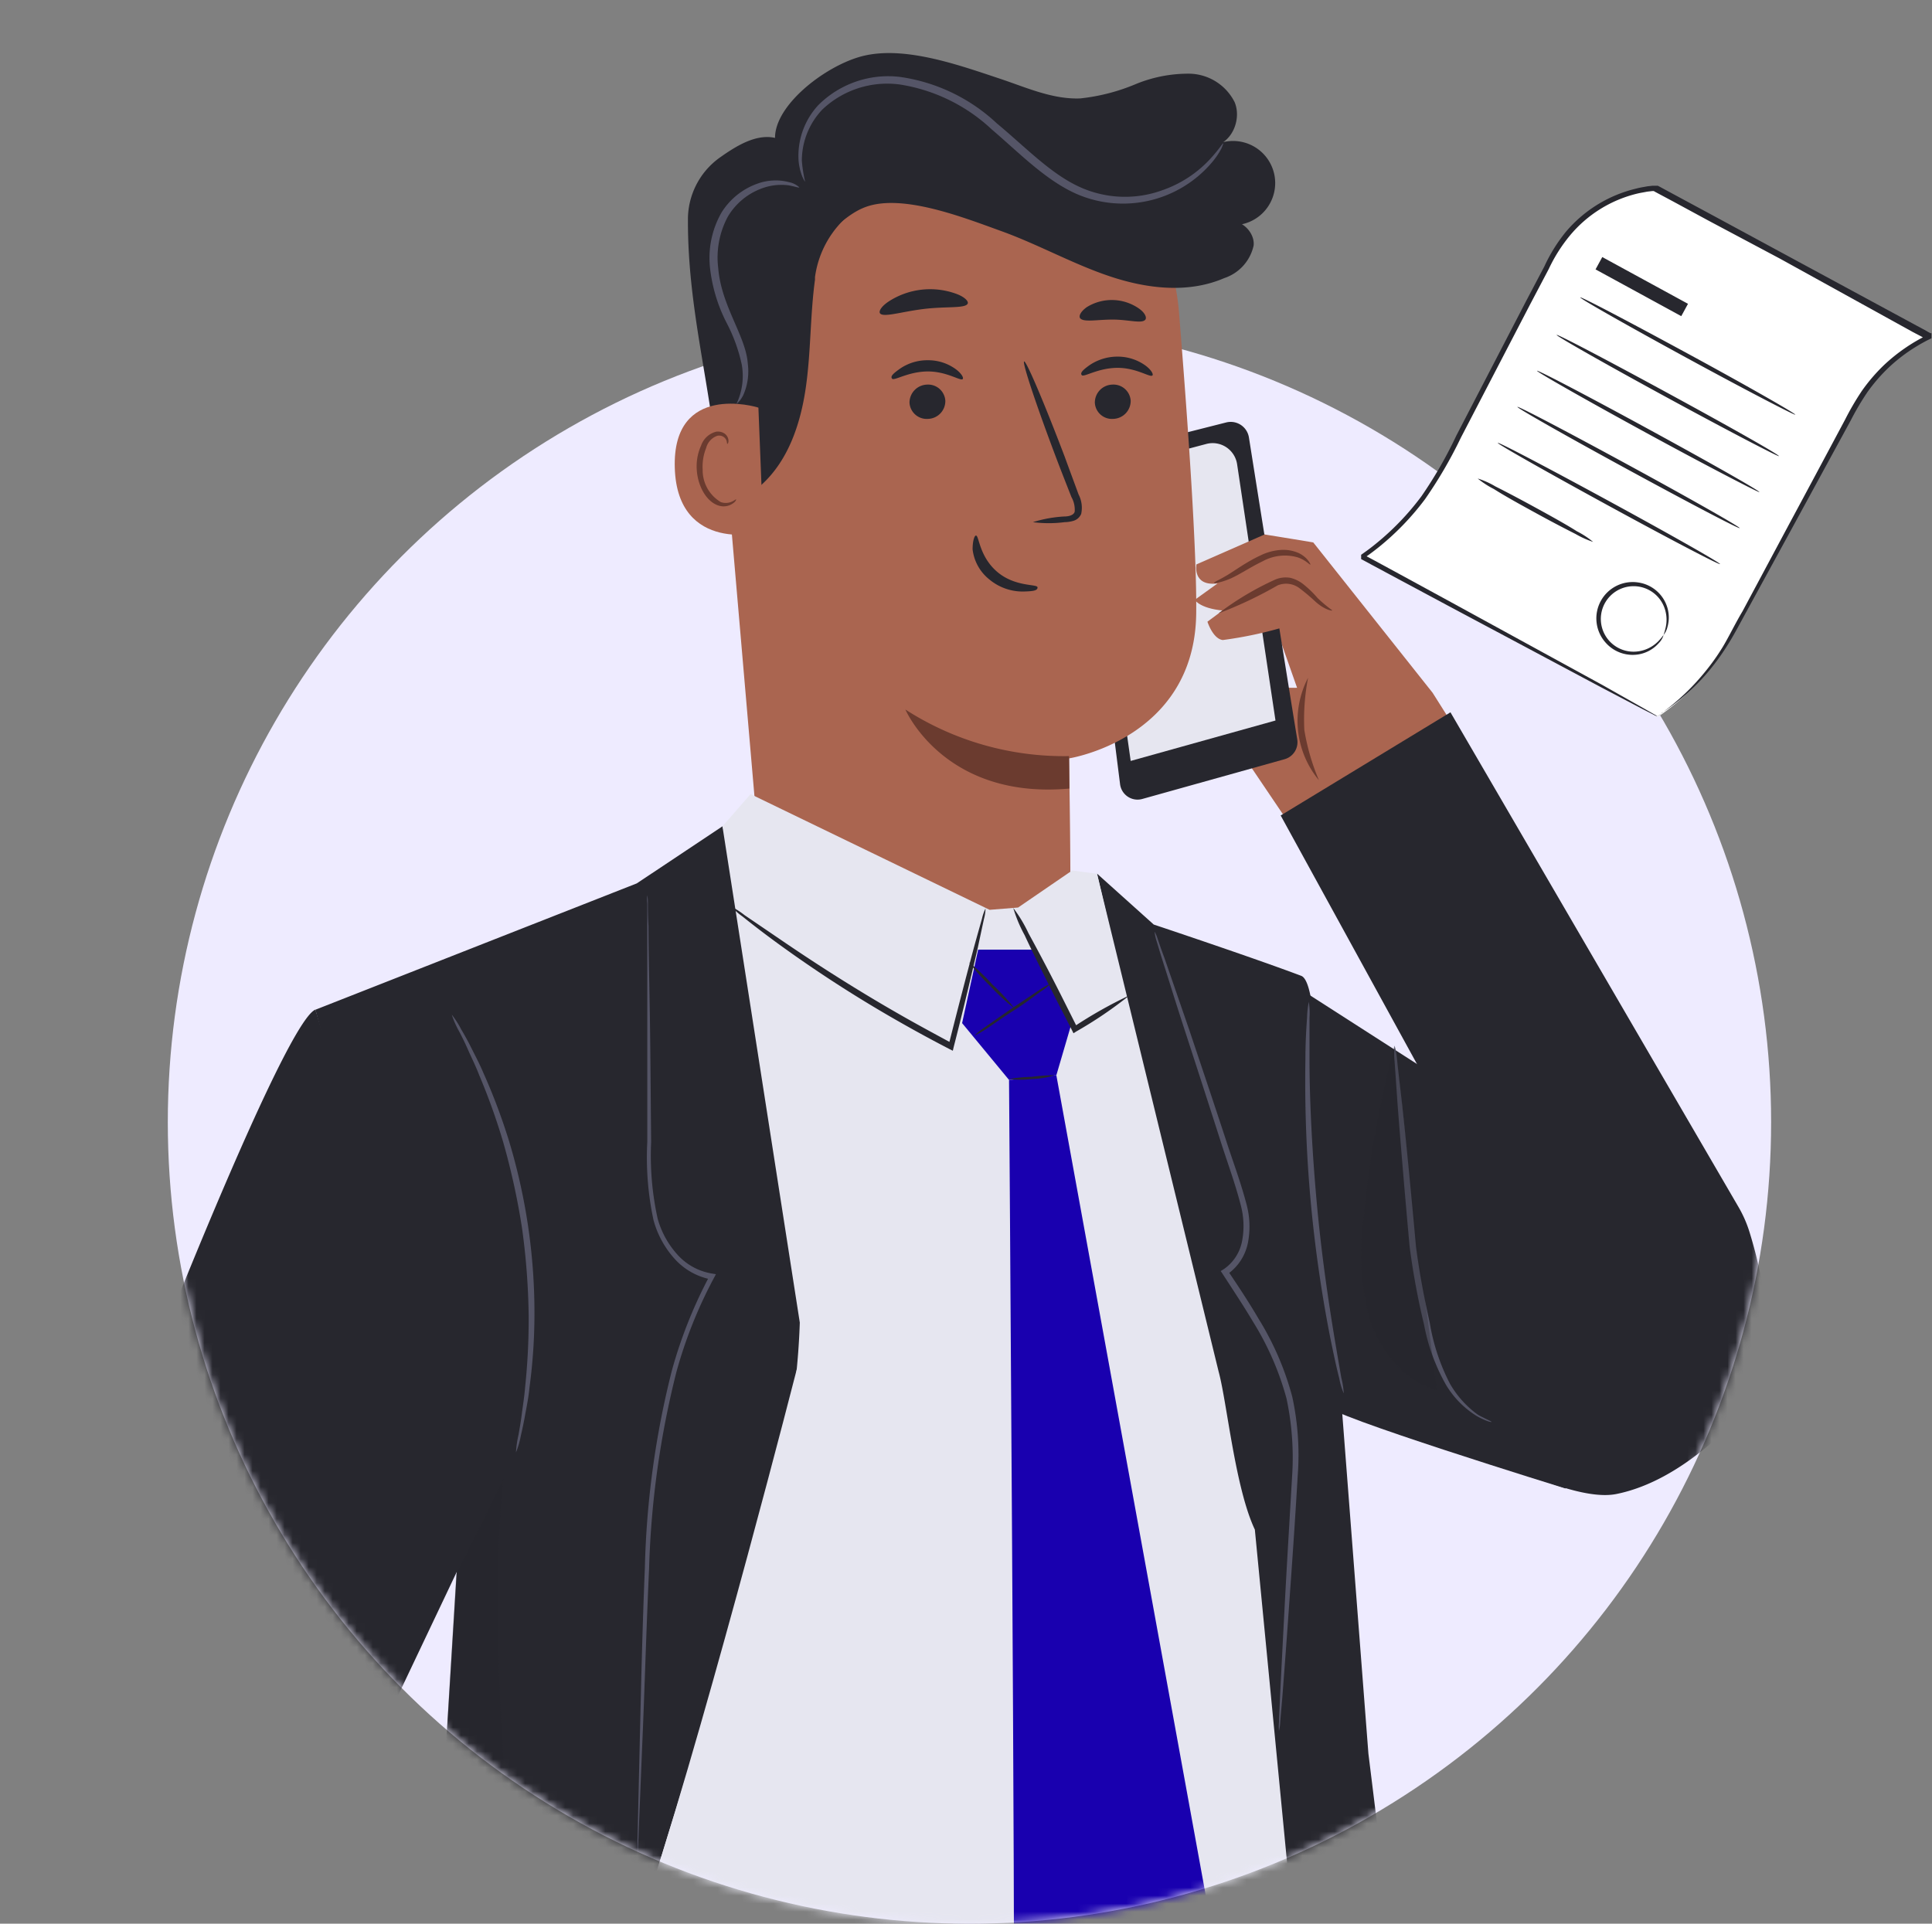 <svg xmlns="http://www.w3.org/2000/svg" width="241" height="240" fill="none" viewBox="0 0 241 240"><rect x="0" y="0" width="241" height="240" fill="#808080" stroke="none"/><g clip-path="url(#man-advocate_svg__a)"><circle cx="120.932" cy="140" r="100" fill="#EEEBFF"/><mask id="man-advocate_svg__b" width="241" height="240" x="0" y="0" maskUnits="userSpaceOnUse" style="mask-type:alpha"><path fill="#fff" fill-rule="evenodd" d="M240.932 0h-240v140h20c0 55.228 44.772 100 100 100s100-44.772 100-100h20z" clip-rule="evenodd"/></mask><g mask="url(#man-advocate_svg__b)"><path fill="#AA6550" d="M152.001 65.836c.813 0 11.816 1.836 11.816 1.836l14.887 18.756 2.243 3.552-20.08 12.84-8.866-13.126-7.526-4.892a7.66 7.66 0 0 1 7.947-.828 23.5 23.5 0 0 0 9.378 1.837l-2.649-7.527-8.159-1.625z"/><path fill="#27272E" d="M152.935 52.71a2.3 2.3 0 0 1 2.522.986c.174.272.289.577.338.897 1.219 7.691 4.907 30.842 6.021 37.631a2.2 2.2 0 0 1-1.596 2.499l-17.717 4.952a2.197 2.197 0 0 1-2.785-1.851l-4.847-38.43a2.32 2.32 0 0 1 1.731-2.544z"/><path fill="#E6E6F0" d="m141.043 94.933 18.063-5.042-4.787-31.972a3.1 3.1 0 0 0-1.36-2.129 3.08 3.08 0 0 0-2.493-.4L136 59.228z"/><path fill="#AA6550" d="m89.322 43.769 6.487 75.263 37.632-3.011c.225-4.395-.091-21.405-.091-21.405s15.67-2.438 15.866-18.063c.09-7.616-.994-23.331-2.138-37.496a28.99 28.99 0 0 0-30.556-26.688 28.99 28.99 0 0 0-27.2 31.4"/><path fill="#6B3B2F" d="M133.365 94.33a36.5 36.5 0 0 1-20.426-5.81s4.832 11.275 20.457 9.86z"/><path fill="#27272E" d="M141.043 50.001a2.244 2.244 0 0 1-2.168 2.258 2.137 2.137 0 0 1-2.303-2.017 2.244 2.244 0 0 1 2.153-2.258 2.154 2.154 0 0 1 2.318 2.017m2.709-3.161c-.271.301-1.972-.963-4.38-.948s-4.17 1.204-4.425.918c-.256-.286.15-.663.918-1.22a6.2 6.2 0 0 1 3.552-1.098 5.9 5.9 0 0 1 3.492 1.129c.738.557.994 1.098.843 1.219M117.922 50a2.226 2.226 0 0 1-2.152 2.259 2.154 2.154 0 0 1-2.318-2.017 2.256 2.256 0 0 1 2.167-2.258A2.15 2.15 0 0 1 117.922 50m2.167-2.709c-.271.286-1.972-.963-4.381-.948-2.408.015-4.169 1.204-4.425.903s.15-.647.918-1.204a6.02 6.02 0 0 1 3.552-1.099 5.83 5.83 0 0 1 3.493 1.13c.737.556.978 1.083.843 1.218m8.761 17.852a16 16 0 0 1 3.913-.707c.602 0 1.19-.18 1.295-.602a3.2 3.2 0 0 0-.407-1.822c-.587-1.505-1.189-3.01-1.821-4.68-2.529-6.67-4.35-12.148-4.079-12.239.271-.09 2.529 5.224 5.058 11.877.602 1.656 1.189 3.221 1.731 4.711.388.745.505 1.602.331 2.424a1.51 1.51 0 0 1-1.024.888 4 4 0 0 1-1.038.15 15.3 15.3 0 0 1-3.959 0m-7.105 1.672c.391 0 .391 2.589 2.634 4.516 2.243 1.926 5.012 1.505 5.043 1.941.03.437-.618.497-1.807.527a6.5 6.5 0 0 1-4.199-1.505 5.63 5.63 0 0 1-2.093-3.763c0-1.084.241-1.731.422-1.716m-1.024-28.961c-.241.662-2.649.346-5.479.692s-5.103 1.114-5.479.527c-.166-.286.226-.903 1.159-1.505a9.5 9.5 0 0 1 8.339-.919c1.039.377 1.55.904 1.46 1.205m22.159 2.016c-.421.557-2.092 0-4.079 0s-3.688.377-4.08-.195c-.165-.286.106-.828.843-1.355a5.92 5.92 0 0 1 6.563.21c.708.512.934 1.084.753 1.34m-36.61-13.276h-.09a12.33 12.33 0 0 0-4.516 7.977v.317c-.617 4.515-.497 9.031-1.159 13.547s-2.198 9.032-5.51 12.042c-1.354 1.265-3.747 2.138-4.861.662a3.7 3.7 0 0 1-.557-2.047c-.843-10.792-3.793-20.366-3.763-31.61a9.48 9.48 0 0 1 3.898-7.767c2.364-1.686 5.239-3.447 7.873-2.198s6.021 6.157 8.053 8.234"/><path fill="#AA6550" d="M94.605 50.86c-.27-.121-10.763-3.192-10.431 7.525.33 10.718 11.033 8.159 11.033 7.858s-.602-15.384-.602-15.384"/><path fill="#6B3B2F" d="M91.806 62.284s-.18.135-.482.286a1.87 1.87 0 0 1-1.4.075 4.62 4.62 0 0 1-2.273-4.064c-.055-.92.094-1.84.437-2.695a2.17 2.17 0 0 1 1.355-1.505.98.98 0 0 1 1.129.467c.15.3.09.512.15.527s.21-.181.12-.617a1.2 1.2 0 0 0-.451-.663 1.5 1.5 0 0 0-1.039-.24 2.68 2.68 0 0 0-1.896 1.73 6.3 6.3 0 0 0-.542 3.01c.135 2.169 1.31 4.14 2.86 4.517a2 2 0 0 0 1.7-.346c.332-.226.377-.467.332-.482"/><path fill="#27272E" d="M97.238 19.173c-2.634-4.29 4.591-10.446 9.875-12.042 5.283-1.595 12.253.903 17.506 2.65 3.327 1.098 6.623 2.634 10.13 2.498a24.5 24.5 0 0 0 6.789-1.73 17.2 17.2 0 0 1 6.849-1.356 6.44 6.44 0 0 1 5.63 3.568c.888 2.167-.376 5.148-2.71 5.464a5.255 5.255 0 0 1 7.708 3.861 5.26 5.26 0 0 1-1.608 4.59 5.25 5.25 0 0 1-4.685 1.303c1.506-1.16 3.854.753 3.658 2.65a5.52 5.52 0 0 1-3.658 4.064c-4.516 1.956-9.679 1.324-14.3-.226s-8.911-3.974-13.547-5.645-12.268-4.681-16.859-3.01c-3.387 1.204-5.75 5.283-7.662 4.38a6.53 6.53 0 0 1-3.387-4.817 18.9 18.9 0 0 1 .211-6.021"/><path fill="#555567" d="M152.586 17.879c-.09 0-.541.783-1.7 2.032a14.7 14.7 0 0 1-5.946 3.839 13.62 13.62 0 0 1-10.221-.407c-3.643-1.64-6.759-4.952-10.386-7.963a22.2 22.2 0 0 0-12.042-5.78 12.33 12.33 0 0 0-10.236 3.537 9.32 9.32 0 0 0-2.439 6.925 7 7 0 0 0 .467 1.971c.196.422.316.633.346.618a17 17 0 0 1-.406-2.604 9.26 9.26 0 0 1 2.574-6.398 11.75 11.75 0 0 1 9.694-3.1 21.66 21.66 0 0 1 11.44 5.614c3.522 3.01 6.743 6.367 10.642 8.068a14.54 14.54 0 0 0 16.874-4.049 9.6 9.6 0 0 0 1.114-1.656c.165-.406.256-.632.225-.647M91.865 50.392s.466-.3.873-1.144a7.36 7.36 0 0 0 .542-3.883c-.241-3.447-3.297-7.15-3.688-11.922a10.8 10.8 0 0 1 1.189-6.397 8.2 8.2 0 0 1 3.974-3.432 7 7 0 0 1 3.582-.497c.858.15 1.325.346 1.37.256a2.63 2.63 0 0 0-1.28-.647 6.64 6.64 0 0 0-3.928.18 8.7 8.7 0 0 0-4.516 3.643 11.44 11.44 0 0 0-1.4 7 19.8 19.8 0 0 0 2.062 6.743 20.4 20.4 0 0 1 1.882 5.193 8.1 8.1 0 0 1-.662 4.907"/><path fill="#AA6550" d="m158.73 71.541-8.113 6.021s.677 2.138 1.912 2.288a50 50 0 0 0 7.767-1.656z"/><path fill="#AA6550" d="m157.751 66.679-8.505 3.733s-.542 2.77 2.634 2.378l-2.845 2.047s.708 1.235 4.26 1.385c3.553.15 7-4.786 7-4.786z"/><path fill="#6B3B2F" d="M166.195 76.147c0 .106-1.038-.09-2.167-1.144a24 24 0 0 0-1.957-1.64 2.77 2.77 0 0 0-2.695-.332 51 51 0 0 1-7.375 3.492 36.8 36.8 0 0 1 7.104-4.23 3.4 3.4 0 0 1 1.822-.21 4.2 4.2 0 0 1 1.505.692c.705.544 1.35 1.16 1.927 1.837a17 17 0 0 0 1.836 1.535m-1.671 21.194a11.63 11.63 0 0 1-1.354-12.78 27.5 27.5 0 0 0-.467 6.503 27.3 27.3 0 0 0 1.821 6.277m-1.053-26.914c-.105.09-.556-.557-1.64-.903a5.76 5.76 0 0 0-4.32.497c-1.596.767-3.011 1.746-4.14 2.212s-1.927.572-1.942.482.663-.361 1.686-.978c1.024-.618 2.348-1.611 4.08-2.424a6.8 6.8 0 0 1 2.619-.707 4.7 4.7 0 0 1 2.212.406c1.129.557 1.445 1.385 1.445 1.415"/><path fill="#27272E" d="m162.764 123.759 44.24 28.404-11.726 33.537s-30.271-9.347-29.714-10.326c.557-.978-2.8-51.615-2.8-51.615"/><path fill="#27272E" d="M171.691 343.632s9.934-8.534 10.913-14.962c.978-6.427-11.907-109.884-11.907-109.884l-6.578-85.529c0 1.505.181-10.777-1.806-11.515-6.021-2.273-18.395-6.397-18.395-6.397l-7.074-6.353s12.704 54.31 15.173 69.152zM90.12 103.091l-10.688 7.12-40.085 15.76 17.807 67.15-2.394 39.016-2.272 24.762s-11.937 61.309-22.474 98.564c0 0 11.756 22.278 21.42 25.379l4.019 2.393 14.33-104.932 12.298-16.557a67 67 0 0 0 3.327-4.923c3.01-4.922 9.904-16.106 15.398-24.731 7.256-11.395 16.558-37.285 13.804-48.334-2.755-11.049-24.49-80.667-24.49-80.667"/><path fill="#E6E6F0" d="m90.12 103.092 9.648 61.911a89.5 89.5 0 0 1-3.898 23.332l-17.22 55.694s-13.548 30.361-8.866 34.245c4.68 3.884 41.093 0 41.093 0l49.282-7.15a4.334 4.334 0 0 0 3.688-4.696l-7.315-75.595c-2.469-5.223-3.477-15.91-4.516-19.703l-15.173-62.123-3.101-.406-6.743 4.621-3.553.286-29.82-14.435z"/><path fill="#E6E6F0" d="M81.134 235.946c7.963-24.822 18.274-65.178 18.274-65.178 3.206 21.074-.302 42.674-8.144 62.544-6.412 16.196-14.164 28.449-19.493 45.052l-.166.677s-3.01.166-2.8-4.274c.211-4.441 4.516-17.657 7.391-24.973s4.938-13.848 4.938-13.848"/><path fill="#1900AF" d="M128.715 118.475h-6.698l-2.002 9.167 5.855 7.09 5.901-.587 1.927-6.578-1.581-3.673z"/><path fill="#27272E" d="M167.776 172.002c2.107.422 25.378 16.077 33.838 14.391s15.308-9.664 16.212-10.733c4.801-5.69 1.791-17.506.406-21.961a15 15 0 0 0-1.37-3.116l-35.93-61.716-21.179 12.87 21.977 40.085zM-5.525 246.618a27.58 27.58 0 0 1 1.295-22.579c4.877-9.649 12.614-25.228 14.24-30.346 2.408-7.601 24.927-65.93 29.337-67.737l19.569 66.066-22.73 47.868 26.643 50.2-22.202 23.934s-42.012-58.585-45.474-65.825a31 31 0 0 1-.678-1.581"/><path fill="#555567" d="M167.625 173.839a8 8 0 0 1-.557-1.852c-.316-1.204-.707-3.01-1.144-5.163a168 168 0 0 1-2.453-17.235 165 165 0 0 1-.633-17.401c0-2.228.121-4.019.211-5.268q.02-.973.211-1.927c.106.641.137 1.293.09 1.942v5.253c0 4.516.256 10.537.858 17.341s1.505 12.825 2.228 17.205c.346 2.062.647 3.808.888 5.193q.241.941.301 1.912m18.425 3.567s-.181 0-.512-.12a8 8 0 0 1-1.34-.633 11.5 11.5 0 0 1-3.823-3.883 24.3 24.3 0 0 1-2.74-7.526 92 92 0 0 1-1.791-9.679 1285 1285 0 0 1-1.505-17.747c-.151-2.153-.271-3.959-.377-5.389a9.2 9.2 0 0 1 0-1.987q.254.964.331 1.957c.151 1.505.362 3.221.603 5.358.496 4.516 1.113 10.823 1.731 17.717.436 3.432 1.083 6.684 1.731 9.604a25.5 25.5 0 0 0 2.498 7.526 12.3 12.3 0 0 0 3.523 3.914c1.084.587 1.746.828 1.671.888"/><path fill="#27272E" d="M173.917 130.502a133 133 0 0 0-3.793 21.149 32.3 32.3 0 0 0 .662 12.78c1.295 4.094 4.32 7.873 8.475 9.032a1311 1311 0 0 1-5.013-41.982M50.667 265.84s7.045 14.436 10.944 21.992c8.128-33.582-2.183-68.926 1.174-103.306l-5.87 11.846-1.657 27.411-1.264 16.076s-1.204 17.296-3.327 25.981" opacity=".3"/><path fill="#555567" d="M56.357 126.588c.455.583.853 1.208 1.19 1.867a32 32 0 0 1 1.249 2.288c.451.903 1.008 1.942 1.505 3.116a75 75 0 0 1 3.176 8.429 74 74 0 0 1 3.191 21.766 69 69 0 0 1-.617 9.032c-.12 1.279-.361 2.423-.542 3.417a49 49 0 0 1-.527 2.559 11.2 11.2 0 0 1-.617 2.137c.04-.74.146-1.476.316-2.197.12-.708.271-1.506.407-2.574.135-1.069.316-2.138.42-3.402.31-2.965.456-5.945.438-8.927a87 87 0 0 0-.828-10.883 88 88 0 0 0-2.334-10.672 78 78 0 0 0-3.01-8.414c-.452-1.189-.979-2.213-1.385-3.146a35 35 0 0 0-1.129-2.333 11.2 11.2 0 0 1-.903-2.063"/><path fill="#27272E" d="M35.976 240.296c-.105.075-1.114-1.506-3.01-3.989a38.8 38.8 0 0 0-8.897-8.053 9.13 9.13 0 0 0-6.141-1.506 12.05 12.05 0 0 0-4.862 2.078c-2.544 1.746-3.929 3.115-4.034 3.01.244-.391.55-.742.903-1.039q1.321-1.319 2.815-2.438a12.2 12.2 0 0 1 5.012-2.243 9.58 9.58 0 0 1 6.654 1.505 34.6 34.6 0 0 1 8.926 8.385 31 31 0 0 1 2.047 3.101c.256.363.454.764.587 1.189m-4.968-15.82a30.6 30.6 0 0 1 4.968 15.278c-.241 0-.828-3.522-2.213-7.722s-2.92-7.421-2.755-7.556"/><path fill="#555567" d="M79.523 234.622a7.3 7.3 0 0 1 0-1.31v-3.718c.075-3.296.18-7.963.316-13.683s.286-12.644.602-20.276a110.5 110.5 0 0 1 3.372-24.656 57.7 57.7 0 0 1 4.757-11.906l.286.572a8.18 8.18 0 0 1-4.817-2.725 11.8 11.8 0 0 1-2.514-4.681 37.2 37.2 0 0 1-.783-9.754V112.68a4.7 4.7 0 0 1 0-.993q.085.493.075.993c0 .723 0 1.686.076 2.891 0 2.589.09 6.216.165 10.717s.106 10.055.166 16.197a36.5 36.5 0 0 0 .813 9.558 11.15 11.15 0 0 0 2.363 4.365 7.38 7.38 0 0 0 4.365 2.469l.542.09-.256.482a56.6 56.6 0 0 0-4.681 11.741 113 113 0 0 0-3.402 24.476c-.346 7.616-.542 14.495-.783 20.275-.24 5.781-.421 10.357-.557 13.668l-.18 3.718q.07.645.075 1.295m64.5-118.39q.225.394.361.828c.211.632.512 1.505.858 2.424l3.116 9.031c1.295 3.869 2.845 8.46 4.516 13.548.828 2.604 1.851 5.253 2.619 8.188.413 1.527.48 3.126.196 4.682a6.26 6.26 0 0 1-2.68 4.109l.121-.557c1.264 1.882 2.604 3.884 3.853 6.021a36.2 36.2 0 0 1 4.215 9.754c.704 3.241.932 6.568.677 9.875-.361 6.246-.767 11.861-1.099 16.557-.331 4.697-.617 8.46-.827 11.185-.106 1.249-.196 2.257-.256 3.01a5.4 5.4 0 0 1-.151 1.054 5.3 5.3 0 0 1 0-1.069c0-.768.075-1.791.121-3.01.135-2.74.331-6.548.572-11.2s.587-10.371.948-16.558c.208-3.233-.03-6.48-.708-9.648a35.8 35.8 0 0 0-4.154-9.529c-1.234-2.077-2.559-4.064-3.823-6.021l-.226-.331.346-.21a5.48 5.48 0 0 0 2.333-3.598 10 10 0 0 0-.165-4.365c-.723-2.83-1.747-5.555-2.559-8.129a3179 3179 0 0 0-4.411-13.652c-1.264-3.884-2.182-6.879-2.875-9.032-.316-1.008-.557-1.836-.753-2.469a6 6 0 0 1-.165-.888"/><path fill="#27272E" d="M91.219 113.101c.585.302 1.14.66 1.656 1.069l4.425 3.011c3.763 2.574 9.032 6.021 15.053 9.453 2.258 1.294 4.516 2.498 6.503 3.582l-.542.241a919 919 0 0 1 3.191-12.313c.391-1.415.722-2.589.993-3.552q.145-.651.437-1.25a5.3 5.3 0 0 1-.196 1.31c-.211.978-.466 2.167-.768 3.597-.707 3.011-1.716 7.376-3.01 12.389l-.105.451-.422-.211a175 175 0 0 1-6.548-3.567 161 161 0 0 1-14.962-9.679 118 118 0 0 1-4.29-3.281 8.6 8.6 0 0 1-1.415-1.25m49.674 11.079a51 51 0 0 1-6.654 4.516l-.331.211-.18-.361-2.032-3.959c-1.506-3.011-2.936-5.871-3.884-7.918a17.2 17.2 0 0 1-1.415-3.387 17 17 0 0 1 1.897 3.146 261 261 0 0 1 4.094 7.798l2.032 4.049-.512-.151a55 55 0 0 1 6.985-3.944"/><path fill="#27272E" d="M131.077 122.705a7.5 7.5 0 0 1-1.324 1.039c-.828.617-2.002 1.505-3.312 2.333-1.309.828-2.499 1.686-3.372 2.258a10 10 0 0 1-1.505.858 8 8 0 0 1 1.325-1.054c.843-.602 2.017-1.43 3.311-2.318l3.372-2.258q.716-.494 1.505-.858"/><path fill="#27272E" d="M126.562 125.821a26 26 0 0 1-3.011-2.77 27 27 0 0 1-2.694-3.011 25.5 25.5 0 0 1 2.92 2.77 26.6 26.6 0 0 1 2.785 3.011m9.814 105.187c.259.509.446 1.051.557 1.611.316 1.053.722 2.589 1.174 4.515.933 3.809 2.032 9.122 2.905 15.053s1.37 11.32 1.596 15.248c.105 1.957.165 3.538.165 4.637a6.5 6.5 0 0 1 0 1.701 8 8 0 0 1-.241-1.686c-.12-1.265-.256-2.8-.421-4.622a285 285 0 0 0-1.806-15.158c-.874-5.9-1.897-11.214-2.68-15.052a441 441 0 0 0-.933-4.516 8 8 0 0 1-.316-1.731"/><path fill="#E6E6F0" d="M126.351 136.267c-1.956 15.64-3.402 49.674-3.943 65.464-.452 13.186-.407 26.387-.362 39.588 0 4.26 0 8.656 1.822 12.524 3.146 6.97 10.838 10.537 17.897 13.367z"/><path fill="#1900AF" d="m143.902 264.952 8.084-19.809-20.216-110.998-5.901.587s.828 115.363.557 116.402z"/><path fill="#27272E" d="M131.559 134.145c-.911.289-1.859.446-2.814.467-.94.124-1.891.124-2.83 0a19 19 0 0 1 2.814-.271q1.41-.187 2.83-.196"/></g><path fill="#fff" d="m206.75 89.39-36.99-19.929a32.2 32.2 0 0 0 10.283-11.586l13.542-25.94a16.13 16.13 0 0 1 12.832-8.415l34.312 18.437a20.88 20.88 0 0 0-9.487 8.995l-15.324 28.373a28.26 28.26 0 0 1-9.153 10.138z"/><path fill="#27272E" d="m206.752 89.39.405-.318 1.202-.941a28.4 28.4 0 0 0 4.142-4.085 27.5 27.5 0 0 0 2.448-3.418c.782-1.318 1.535-2.897 2.404-4.345l5.794-10.833c2.158-4.012 4.504-8.4 7.024-13.123a34 34 0 0 1 2.071-3.548 22 22 0 0 1 2.781-3.244 22.1 22.1 0 0 1 5.461-3.766v.594h-.116l-.247-.13-.492-.276-.999-.521-16.569-9.154-8.85-4.707-4.49-2.433-2.274-1.216-.144-.087h-.073.174-.319l-.622.072c-.42.087-.841.145-1.246.246a15.7 15.7 0 0 0-8.386 5.229 19.7 19.7 0 0 0-2.636 4.171l-2.288 4.345-8.69 16.728a55 55 0 0 1-4.447 7.633 33.2 33.2 0 0 1-5.793 6.01c-.522.42-1.058.826-1.608 1.203l-.188.145-.102.072v-.507l.42.232.869.463 3.332 1.81 6.271 3.419 18.901 10.341 5.127 2.897 1.318.753q.236.118.449.275a2 2 0 0 1-.478-.203l-1.361-.695-5.185-2.723-19.017-10.138-6.301-3.375-3.345-1.796-.855-.463-.434-.232v-.536l.101-.072.203-.145a25 25 0 0 0 1.564-1.188 32.8 32.8 0 0 0 5.663-5.909 53 53 0 0 0 4.345-7.56l8.69-16.758 2.289-4.345a20.2 20.2 0 0 1 2.708-4.345 16.47 16.47 0 0 1 8.835-5.387c.42-.116.869-.174 1.303-.261l.652-.073h.652l.145.073 2.274 1.23 4.49 2.42 8.777 4.75 16.598 8.98.999.536.478.275.246.13h.131v.638q-.985.47-1.912 1.042a20.5 20.5 0 0 0-3.389 2.578c-1.003.952-1.91 2-2.709 3.129a34 34 0 0 0-2.056 3.49l-7.097 13.035-5.895 10.79c-.869 1.58-1.637 3.071-2.462 4.346a29 29 0 0 1-2.52 3.418 27 27 0 0 1-4.345 4.026c-.536.391-.956.695-1.246.87q-.238.276-.55.463"/><path fill="#27272E" d="M223.944 51.733c0 .13-6.126-3.042-13.542-7.083-7.415-4.04-13.354-7.415-13.281-7.545s6.126 3.056 13.542 7.082 13.354 7.43 13.281 7.546m-2.044 5.172c0 .13-6.329-3.158-13.991-7.329-7.661-4.171-13.802-7.662-13.73-7.792s6.329 3.157 13.991 7.328 13.817 7.648 13.73 7.793m-2.433 4.489c0 .116-6.343-3.157-13.991-7.328s-13.802-7.677-13.744-7.807 6.343 3.157 13.991 7.328 13.802 7.662 13.744 7.807m-2.46 4.49c-.073.13-6.33-3.157-13.991-7.328-7.662-4.171-13.803-7.662-13.731-7.792s6.33 3.157 13.991 7.328c7.662 4.172 13.803 7.662 13.731 7.792m-2.45 4.49c-.072.13-6.329-3.143-13.991-7.329s-13.803-7.662-13.73-7.792c.072-.13 6.329 3.157 13.991 7.329s13.831 7.676 13.73 7.792m-15.829-2.767a11.6 11.6 0 0 1-2.187-.984 165 165 0 0 1-5.127-2.709c-1.984-1.086-3.78-2.086-5.055-2.897-.721-.366-1.4-.808-2.028-1.318.771.239 1.51.57 2.202.985 1.332.666 3.143 1.622 5.127 2.709s3.78 2.085 5.055 2.896a11 11 0 0 1 2.013 1.318m8.776 11.631s.145-.362.29-1.029a4.34 4.34 0 0 0-.319-2.737 4.08 4.08 0 0 0-3.579-2.337 4.085 4.085 0 1 0 .436 8.13 4.34 4.34 0 0 0 2.477-1.216c.478-.478.652-.811.695-.782a2.3 2.3 0 0 1-.55.927 4.35 4.35 0 0 1-2.564 1.448 4.49 4.49 0 0 1-4.084-1.448 4.53 4.53 0 0 1-.621-5.215 4.53 4.53 0 0 1 4.72-2.302 4.45 4.45 0 0 1 3.418 2.665 4.35 4.35 0 0 1 .174 2.896c-.09.365-.258.706-.493 1m3.059-41.335-10.693-5.832-.84 1.538 10.694 5.833z"/></g><defs><clipPath id="man-advocate_svg__a"><path fill="#fff" d="M.932 0h240v240h-240z"/></clipPath></defs></svg>
